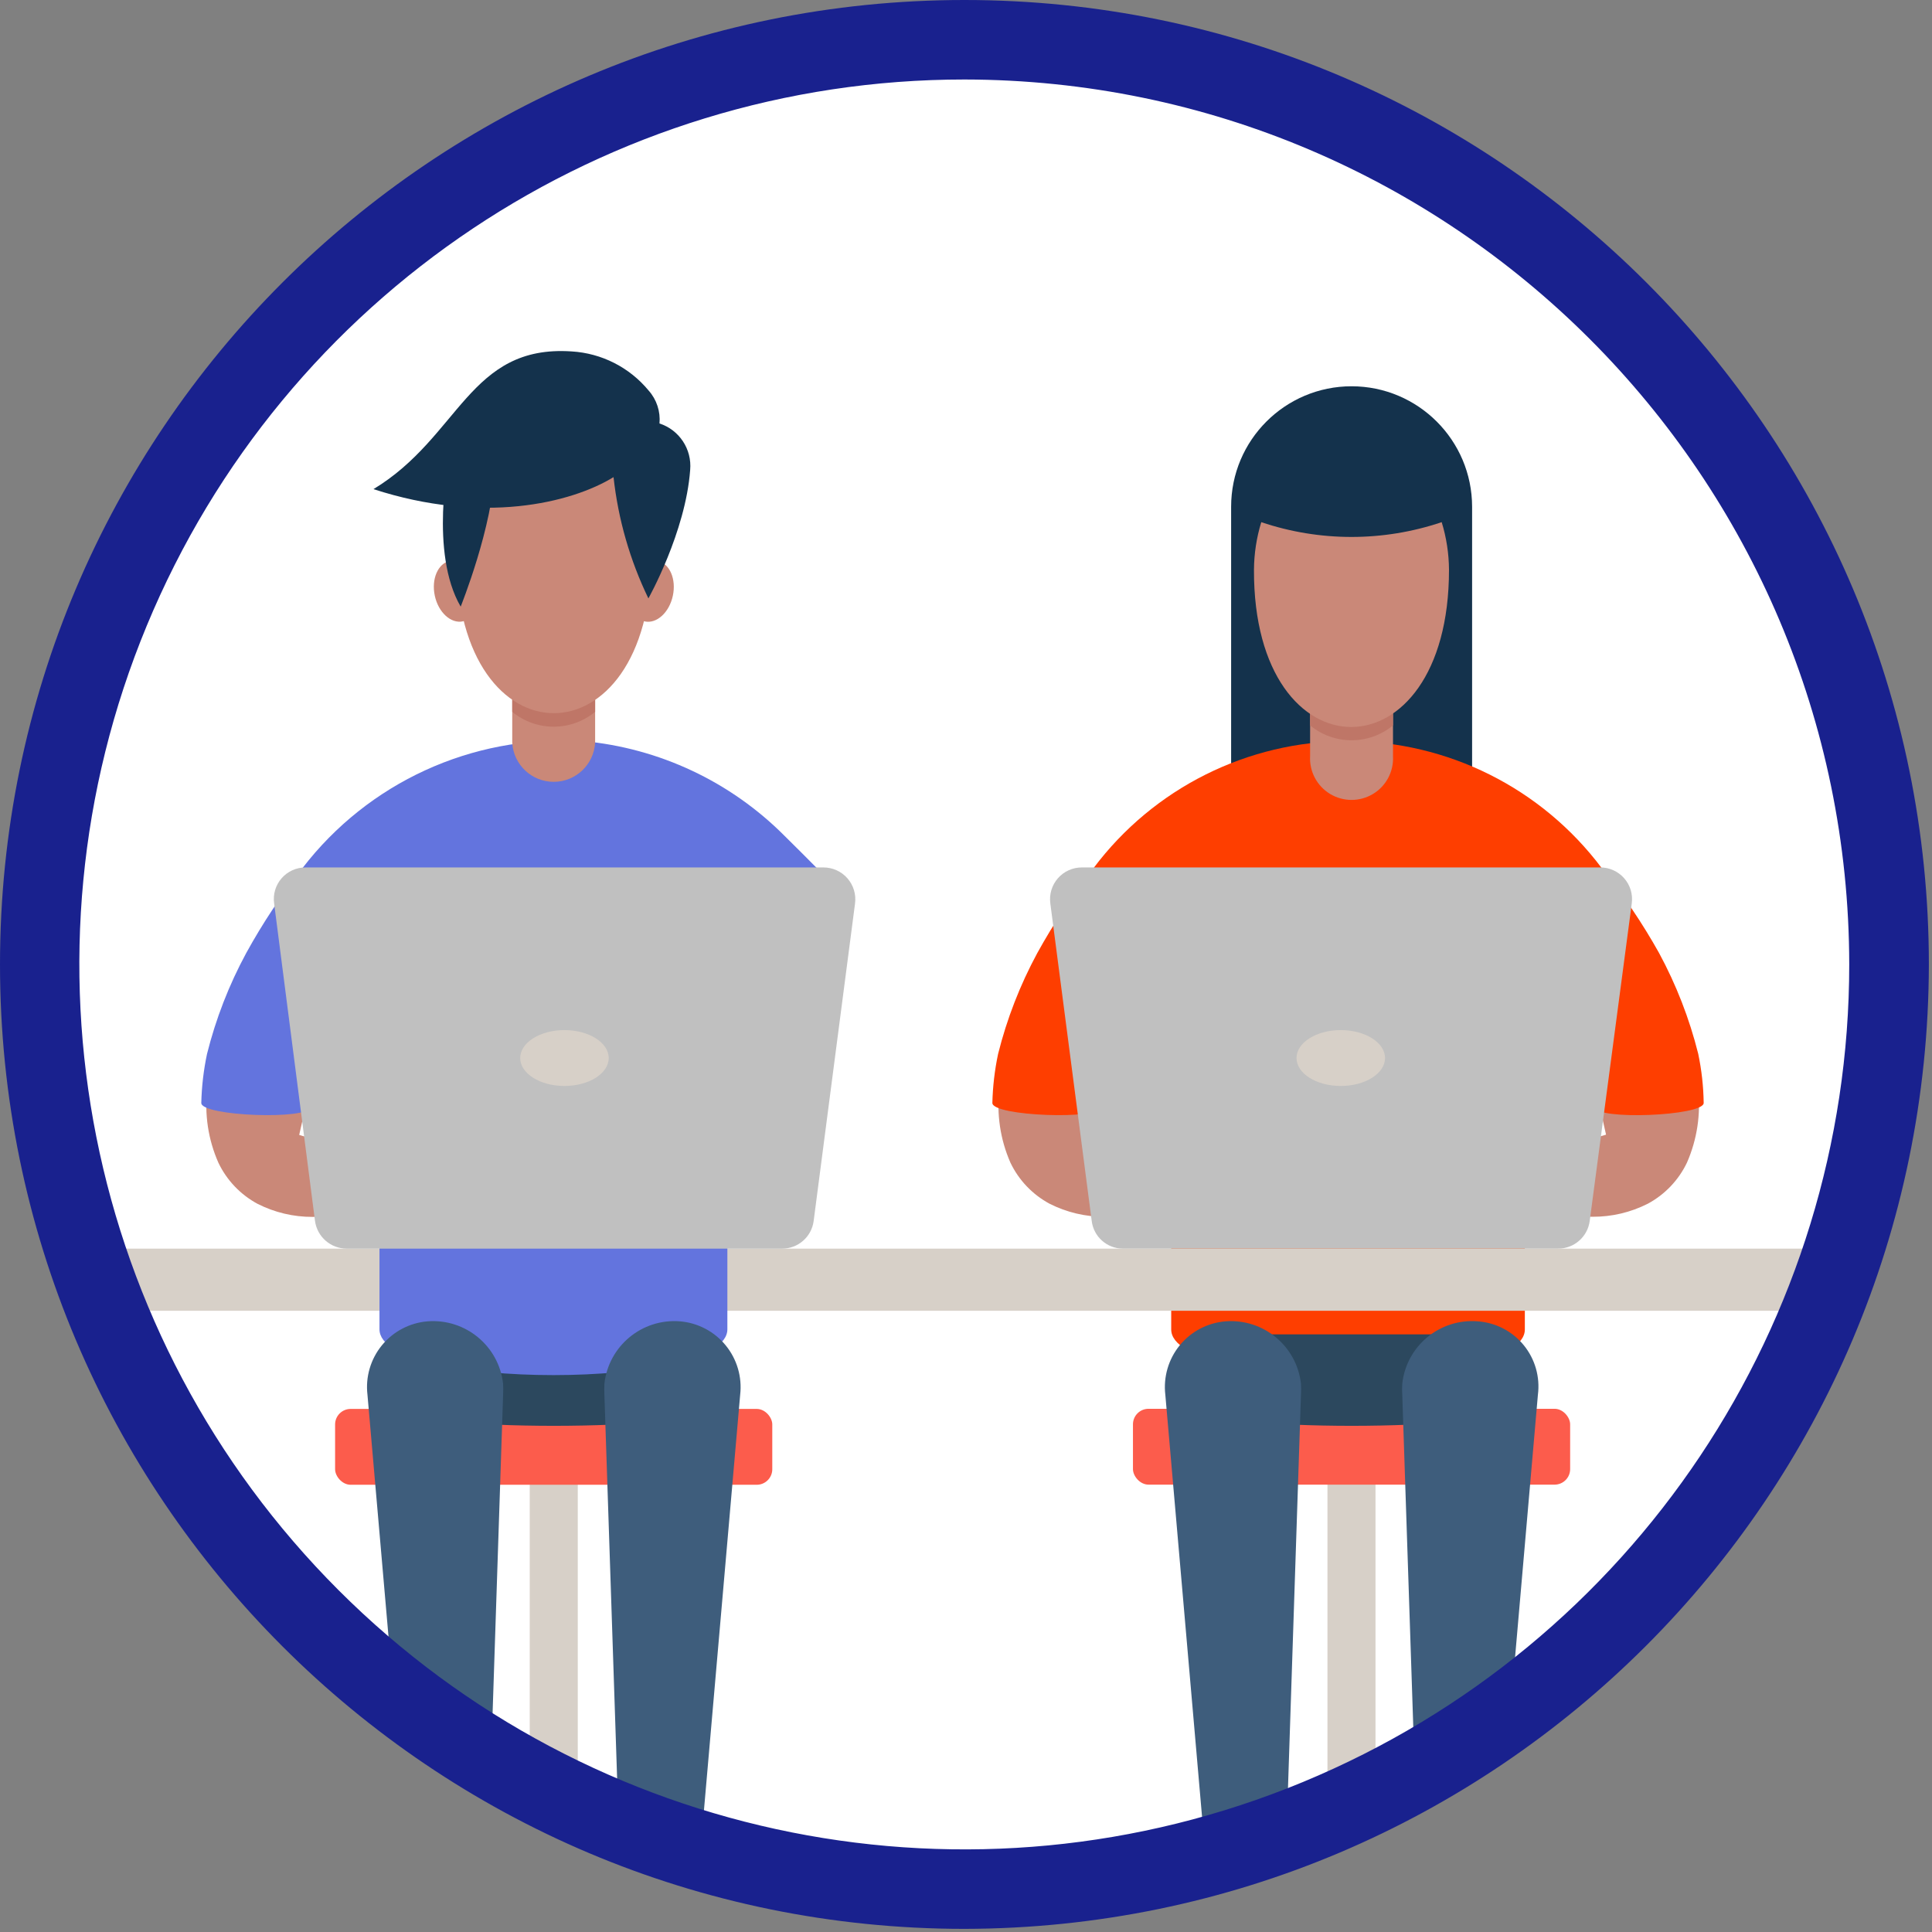 <?xml version="1.0" encoding="UTF-8"?>
<svg width="148px" height="148px" viewBox="0 0 148 148" version="1.1" xmlns="http://www.w3.org/2000/svg" xmlns:xlink="http://www.w3.org/1999/xlink">
    <rect x="0" y="0" width="148" height="148" fill="#808080" stroke="none"/>
    <!-- Generator: Sketch 52.4 (67378) - http://www.bohemiancoding.com/sketch -->
    <title>register-login</title>
    <desc>Created with Sketch.</desc>
    <defs>
        <circle id="path-1" cx="70.88" cy="70.88" r="70.83"></circle>
    </defs>
    <g id="Page-1" stroke="none" stroke-width="1" fill="none" fill-rule="evenodd">
        <g id="register-login">
            <g id="Group" transform="translate(3, 3)">
                <mask id="mask-2" fill="white">
                    <use xlink:href="#path-1"></use>
                </mask>
                <use id="Mask" fill="#FFFFFF" xlink:href="#path-1"></use>
                <g mask="url(#mask-2)">
                    <g transform="translate(-2, 23)">
                        <path d="M129.08,57.4 L121.24,57.4 L122.03,60.92 C116.03,62.86 108.03,58.21 102.32,54.92 L102.32,57.92 C107.92,62.28 114.09,67.21 121.01,67.21 C122.476,67.216 123.922,66.873 125.23,66.21 C126.539,65.505 127.59,64.402 128.23,63.06 C129.008,61.281 129.301,59.329 129.08,57.4 Z" id="Path" fill="#CA8878"></path>
                        <path d="M102.54,3.59 C97.442,3.59 93.31,7.722 93.31,12.82 L93.31,32.92 C93.31,38.018 97.442,42.15 102.54,42.15 C107.638,42.15 111.77,38.018 111.77,32.92 L111.77,12.82 C111.764,7.725 107.635,3.596 102.54,3.59 Z" id="Path" fill="#14324C"></path>
                        <path d="M75.56,57.4 L83.39,57.4 L82.6,60.92 C88.65,62.86 96.6,58.21 102.32,54.92 L102.32,57.92 C96.71,62.28 90.54,67.21 83.62,67.21 C82.154,67.216 80.708,66.873 79.4,66.21 C78.091,65.505 77.04,64.402 76.4,63.06 C75.622,61.282 75.332,59.328 75.56,57.4 Z" id="Path" fill="#CA8878"></path>
                        <path d="M129.51,58.49 C129.51,59.49 121.22,59.83 121.17,58.81 C120.889,58.032 120.554,57.273 120.17,56.54 C119.282,54.787 118.195,53.143 116.93,51.64 C116.56,51.2 116.2,50.76 115.81,50.35 L115.81,75.84 C115.81,78.21 109,79.38 102.28,79.35 C95.56,79.32 88.72,78.21 88.72,75.84 L88.72,50.35 C88.33,50.76 87.97,51.2 87.6,51.64 C86.335,53.143 85.248,54.787 84.36,56.54 C83.976,57.273 83.641,58.032 83.36,58.81 C83.36,59.81 75,59.51 75.02,58.49 C75.05,57.226 75.197,55.967 75.46,54.73 C76.133,52.041 77.141,49.448 78.46,47.01 C79.72,44.728 81.161,42.551 82.77,40.5 C87.365,34.373 94.576,30.767 102.235,30.767 C109.894,30.767 117.105,34.373 121.7,40.5 C123.343,42.54 124.811,44.714 126.09,47 C127.409,49.438 128.417,52.031 129.09,54.72 C129.351,55.96 129.492,57.223 129.51,58.49 Z" id="Path" fill="#FE3E00"></path>
                        <polygon id="Path" fill="#304F68" points="91.73 80.31 92.31 79.01 91.49 80.01"></polygon>
                        <rect id="Rectangle" fill="#D7D0C8" transform="translate(102.53, 102.225) rotate(-180) translate(-102.53, -102.225) " x="100.69" y="84.59" width="3.68" height="35.27"></rect>
                        <rect id="Rectangle" fill="#FC5C4C" transform="translate(102.535, 84.825) rotate(-180) translate(-102.535, -84.825) " x="85.79" y="81.92" width="33.49" height="5.81" rx="1.19"></rect>
                        <path d="M90.63,81.8 C90.63,83.7 114.45,83.7 114.45,81.8 C114.45,78.718 111.952,76.22 108.87,76.22 L96.2,76.22 C94.721,76.22 93.303,76.808 92.258,77.855 C91.213,78.902 90.627,80.321 90.63,81.8 Z" id="Path" fill="#2C485E"></path>
                        <path d="M99.36,26.11 L99.36,31.92 C99.294,33.097 99.884,34.214 100.894,34.822 C101.903,35.43 103.167,35.43 104.176,34.822 C105.186,34.214 105.776,33.097 105.71,31.92 L105.71,26.11 L99.36,26.11 Z" id="Path" fill="#CA8878"></path>
                        <path d="M99.36,26.11 L99.36,29.57 C101.205,31.087 103.865,31.087 105.71,29.57 L105.71,26.11 L99.36,26.11 Z" id="Path" fill="#BF7667"></path>
                        <path d="M95.62,14 C95.256,15.183 95.068,16.413 95.06,17.65 C95,33.7 110,33.71 110,17.65 C109.992,16.413 109.804,15.183 109.44,14 C104.957,15.51 100.103,15.51 95.62,14 Z" id="Path" fill="#CA8878"></path>
                        <path d="M103.74,55.76 C103.653,54.704 103.253,53.697 102.59,52.87 L102.53,54.32 C101.532,53.909 100.742,53.112 100.34,52.11 C99.73,50.47 98.34,50.91 98.02,53.21 C97.7,55.51 102.08,57.73 102.08,57.73 L103.74,55.76 Z" id="Path" fill="#CA8878"></path>
                        <path d="M79.46,43.21 L82.63,67.53 C82.776,68.732 83.79,69.639 85,69.65 L118.35,69.65 C119.578,69.656 120.619,68.748 120.78,67.53 L124,43.21 C124.096,42.512 123.884,41.807 123.42,41.278 C122.955,40.748 122.284,40.446 121.58,40.45 L81.87,40.45 C81.168,40.449 80.499,40.753 80.037,41.282 C79.575,41.811 79.365,42.514 79.46,43.21 Z" id="Path" fill="#C0C0C0"></path>
                        <ellipse id="Oval" fill="#D7D0C8" cx="101.71" cy="55.05" rx="3.39" ry="2.14"></ellipse>
                        <path d="M98.66,80 C98.675,80.283 98.675,80.567 98.66,80.85 L96.49,146.58 C96.49,147 94,147 93.99,146.58 L88.27,80.85 C88.108,79.487 88.508,78.116 89.377,77.054 C90.247,75.992 91.512,75.33 92.88,75.22 C95.779,74.997 98.335,77.11 98.66,80 Z" id="Path" fill="#3E5D7C"></path>
                        <path d="M106.42,80 C106.4,80.283 106.4,80.567 106.42,80.85 L108.6,146.58 C108.6,147 111.08,147 111.09,146.58 L116.81,80.85 C116.987,79.484 116.593,78.106 115.72,77.04 C114.847,75.975 113.574,75.316 112.2,75.22 C109.297,74.986 106.735,77.105 106.42,80 Z" id="Path" fill="#3E5D7C"></path>
                        <rect id="Rectangle" fill="#D7D0C8" x="0.65" y="69.65" width="145.97" height="4.76" rx="0.98"></rect>
                        <polygon id="Path" fill="#304F68" points="52.23 80.31 51.64 79.01 52.46 80.01"></polygon>
                        <rect id="Rectangle" fill="#D7D0C8" x="39.58" y="84.58" width="3.68" height="35.27"></rect>
                        <rect id="Rectangle" fill="#FC5C4C" x="24.67" y="81.93" width="33.49" height="5.81" rx="1.19"></rect>
                        <path d="M53.33,81.8 C53.33,83.7 29.51,83.7 29.51,81.8 C29.51,78.718 32.008,76.22 35.09,76.22 L47.75,76.22 C50.832,76.22 53.33,78.718 53.33,81.8 Z" id="Path" fill="#2C485E"></path>
                        <path d="M42.19,54.64 C36.41,57.92 28.19,62.94 21.92,60.94 L22.71,57.42 L14.88,57.42 C14.652,59.345 14.946,61.297 15.73,63.07 C16.37,64.412 17.421,65.515 18.73,66.22 C20.038,66.883 21.484,67.226 22.95,67.22 C30.55,67.22 37.24,61.28 43.28,56.68 L42.19,54.64 Z" id="Path" fill="#CA8878"></path>
                        <path d="M64.33,43.35 L59.16,52.25 L58.87,52 L57.57,51 C56.67,50.333 55.72,49.633 54.72,48.9 L54.72,75.83 C54.72,80.51 28.07,80.51 28.07,75.83 L28.07,50.35 C27.68,50.76 27.32,51.2 26.95,51.64 C25.685,53.143 24.598,54.787 23.71,56.54 C23.343,57.274 23.025,58.033 22.76,58.81 C22.71,59.81 14.4,59.51 14.42,58.49 C14.45,57.226 14.597,55.967 14.86,54.73 C15.533,52.041 16.541,49.448 17.86,47.01 C19.117,44.726 20.559,42.549 22.17,40.5 C27.2,33.954 35.137,30.312 43.38,30.77 L43.66,30.77 C49.504,31.305 54.973,33.879 59.11,38.04 C60.88,39.79 62.63,41.54 64.33,43.35 Z" id="Path" fill="#6374DE"></path>
                        <path d="M44.59,25.07 L44.59,30.89 C44.495,32.574 43.102,33.892 41.415,33.892 C39.728,33.892 38.335,32.574 38.24,30.89 L38.24,25.07 L44.59,25.07 Z" id="Path" fill="#CA8878"></path>
                        <path d="M44.59,25.07 L44.59,28.53 C42.745,30.047 40.085,30.047 38.24,28.53 L38.24,25.07 L44.59,25.07 Z" id="Path" fill="#BF7667"></path>
                        <ellipse id="Oval" fill="#CA8878" transform="translate(48.89, 19.287) rotate(-77.83) translate(-48.89, -19.287) " cx="48.89" cy="19.287" rx="2.37" ry="1.69"></ellipse>
                        <ellipse id="Oval" fill="#CA8878" transform="translate(33.96, 19.282) rotate(-12.17) translate(-33.96, -19.282) " cx="33.96" cy="19.282" rx="1.69" ry="2.37"></ellipse>
                        <path d="M48.9,16.61 C48.9,32.61 33.97,32.67 33.96,16.61 C33.96,11.11 37.3,6.61 41.43,6.61 C45.56,6.61 48.89,11.11 48.9,16.61 Z" id="Path" fill="#CA8878"></path>
                        <path d="M34.29,20.47 C34.29,20.47 36.79,14.26 36.89,9.89 C36.99,5.52 33.4,9.07 33.4,9.07 C33.4,9.07 31.88,16.33 34.29,20.47 Z" id="Path" fill="#14324C"></path>
                        <path d="M51.87,10 C51.52,14.77 48.67,19.84 48.67,19.84 C47.257,16.918 46.354,13.776 46,10.55 C42.74,12.55 35.94,14.18 27.61,11.47 C34.23,7.47 34.92,0.39 42.79,0.92 C45.088,1.057 47.225,2.144 48.69,3.92 C49.303,4.609 49.603,5.521 49.52,6.44 C51.038,6.933 52.013,8.41 51.87,10 Z" id="Path" fill="#14324C"></path>
                        <path d="M40.22,55.76 C40.306,54.705 40.703,53.7 41.36,52.87 L41.43,54.32 C42.425,53.907 43.21,53.11 43.61,52.11 C44.22,50.47 45.67,50.91 45.94,53.21 C46.21,55.51 41.88,57.73 41.88,57.73 L40.22,55.76 Z" id="Path" fill="#CA8878"></path>
                        <path d="M64.5,43.21 L61.33,67.53 C61.174,68.746 60.136,69.655 58.91,69.65 L25.57,69.65 C24.34,69.656 23.296,68.749 23.13,67.53 L20,43.21 C19.901,42.513 20.11,41.808 20.573,41.278 C21.036,40.748 21.706,40.446 22.41,40.45 L62.08,40.45 C62.783,40.45 63.452,40.753 63.916,41.281 C64.379,41.81 64.592,42.513 64.5,43.21 Z" id="Path" fill="#C0C0C0"></path>
                        <ellipse id="Oval" fill="#D7D0C8" cx="42.24" cy="55.05" rx="3.39" ry="2.14"></ellipse>
                        <path d="M45.3,80 C45.285,80.283 45.285,80.567 45.3,80.85 L47.48,146.58 C47.48,147 49.96,147 49.97,146.58 L55.7,80.85 C55.859,79.486 55.457,78.116 54.586,77.054 C53.714,75.992 52.449,75.33 51.08,75.22 C48.179,74.992 45.62,77.108 45.3,80 Z" id="Path" fill="#3E5D7C"></path>
                        <path d="M37.54,80 C37.555,80.283 37.555,80.567 37.54,80.85 L35.37,146.58 C35.37,147 32.89,147 32.87,146.58 L27.15,80.85 C26.988,79.487 27.388,78.116 28.257,77.054 C29.127,75.992 30.392,75.33 31.76,75.22 C34.659,74.997 37.215,77.11 37.54,80 Z" id="Path" fill="#3E5D7C"></path>
                    </g>
                </g>
            </g>
            <path d="M73.88,147.76 C33.077,147.76 4.99690151e-15,114.683 0,73.88 C-4.99690151e-15,33.077 33.077,7.49535227e-15 73.88,0 C114.683,-7.49535227e-15 147.76,33.077 147.76,73.88 C147.694,114.655 114.655,147.694 73.88,147.76 Z M73.88,6.09 C46.461,6.086 21.739,22.6 11.243,47.931 C0.747,73.262 6.545,102.421 25.932,121.811 C45.319,141.201 74.477,147.003 99.81,136.511 C125.142,126.019 141.66,101.299 141.66,73.88 C141.616,36.463 111.297,6.14 73.88,6.09 Z" id="Shape" fill="#19218E" fill-rule="nonzero"></path>
        </g>
    </g>
</svg>